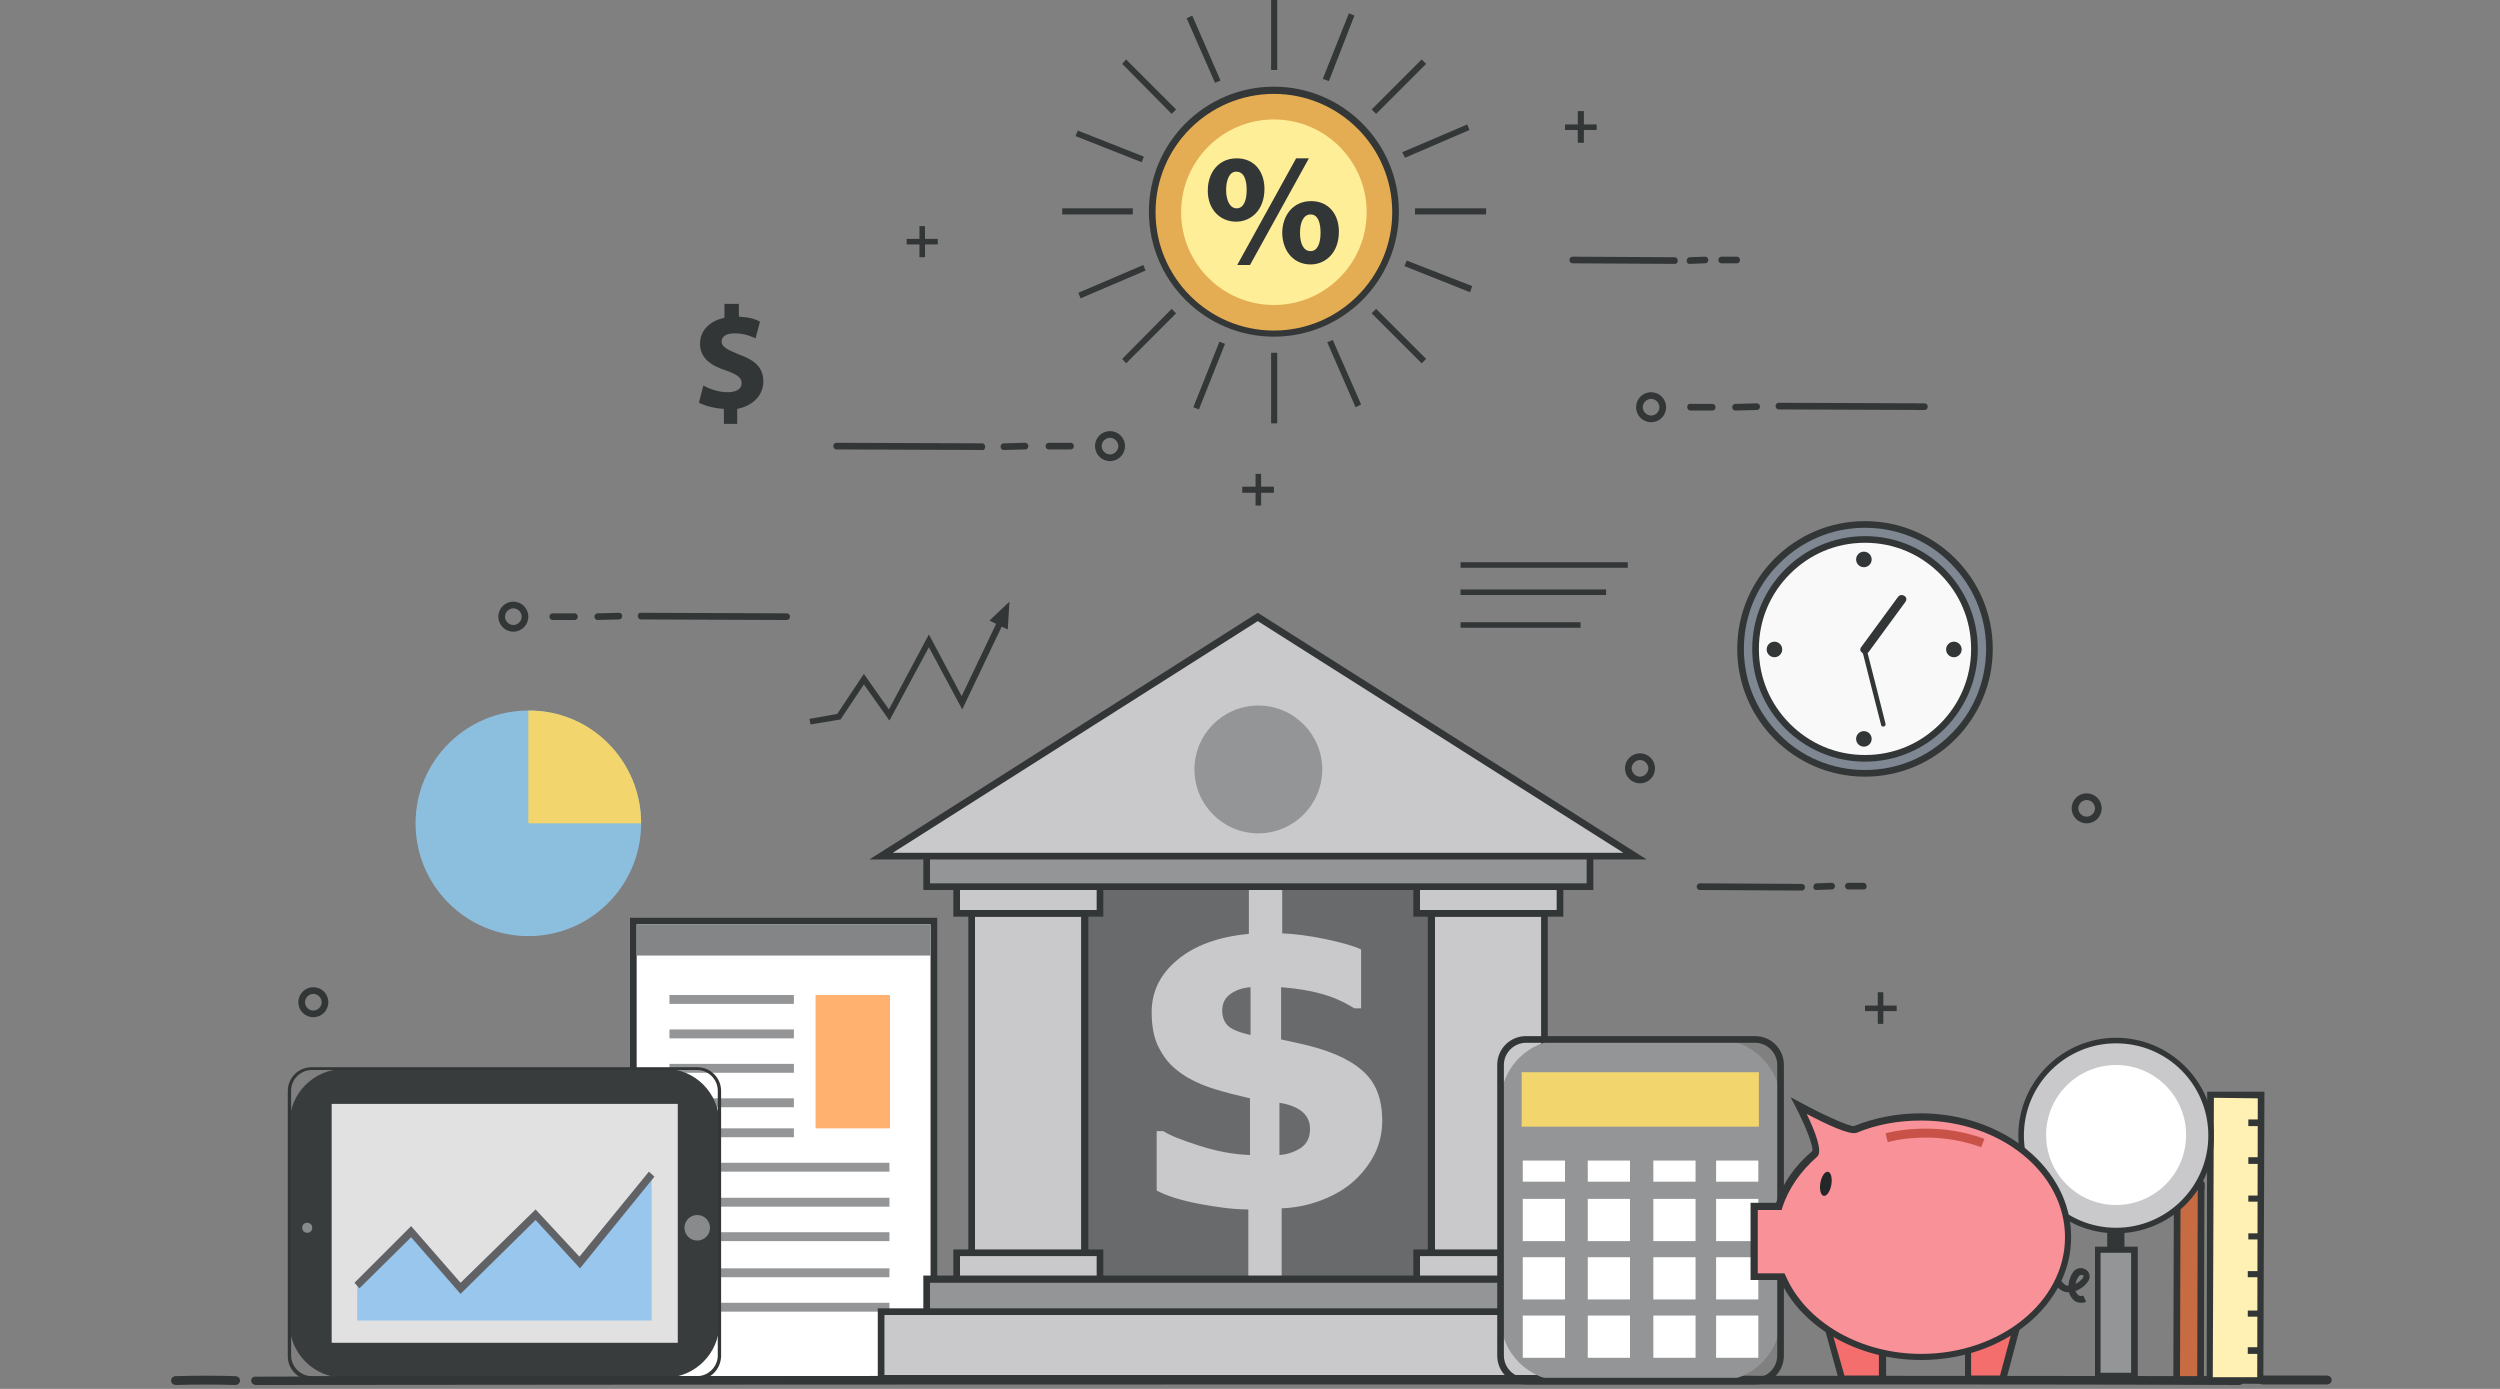 <?xml version="1.0" encoding="utf-8"?>
<!-- Generator: Adobe Illustrator 19.1.1, SVG Export Plug-In . SVG Version: 6.00 Build 0)  -->
<svg version="1.1" id="Layer_1" xmlns="http://www.w3.org/2000/svg" xmlns:xlink="http://www.w3.org/1999/xlink" x="0px" y="0px"
	 viewBox="0 0 450 250" style="enable-background:new 0 0 450 250;" xml:space="preserve">
<rect x="0" y="0" width="450" height="250" fill="#808080" stroke="none"/>
<style type="text/css">
	.st0{fill:#FFFFFF;}
	.st1{fill:#333637;}
	.st2{fill:#838587;}
	.st3{fill:#FFB270;}
	.st4{fill:#939597;}
	.st5{fill:#FFF8EC;}
	.st6{fill:#8CBFDE;}
	.st7{fill:#F3D56D;}
	.st8{fill:#E5AD53;}
	.st9{fill:#333737;}
	.st10{fill:#FDEE97;}
	.st11{fill:#C66B42;}
	.st12{fill:#D4D3D5;}
	.st13{fill:#FFF0B3;}
	.st14{fill:#C9C8CA;}
	.st15{fill:#7E8792;}
	.st16{fill:#F9F9FA;}
	.st17{fill:#696A6C;}
	.st18{fill:#393C3D;}
	.st19{fill:#E1E1E2;}
	.st20{fill:#898A8C;}
	.st21{fill:#99C6EC;}
	.st22{fill:#616265;}
	.st23{fill:#F56E6E;}
	.st24{fill:#F99298;}
	.st25{fill:#C95248;}
	.st26{fill:#232727;}
</style>
<g>
	<g>
		<g>
			<rect x="114" y="165.8" class="st0" width="54.1" height="82.5"/>
			<path class="st1" d="M168.7,248.9h-55.3v-83.7h55.3V248.9z M114.6,247.7h52.9v-81.3h-52.9V247.7z"/>
		</g>
		<g>
			<rect x="114.6" y="166.4" class="st2" width="52.9" height="5.6"/>
		</g>
		<g>
			<rect x="146.8" y="179.1" class="st3" width="13.4" height="24"/>
		</g>
		<g>
			<g>
				<rect x="120.5" y="179.1" class="st4" width="22.4" height="1.6"/>
			</g>
			<g>
				<rect x="120.5" y="185.3" class="st4" width="22.4" height="1.6"/>
			</g>
			<g>
				<rect x="120.5" y="191.5" class="st4" width="22.4" height="1.6"/>
			</g>
			<g>
				<rect x="120.5" y="197.7" class="st4" width="22.4" height="1.6"/>
			</g>
			<g>
				<rect x="120.5" y="203.1" class="st4" width="22.4" height="1.6"/>
			</g>
			<g>
				<rect x="120.5" y="209.3" class="st4" width="39.6" height="1.6"/>
			</g>
			<g>
				<rect x="120.5" y="215.6" class="st4" width="39.6" height="1.6"/>
			</g>
			<g>
				<rect x="120.5" y="221.8" class="st4" width="39.6" height="1.6"/>
			</g>
			<g>
				<rect x="120.5" y="228.3" class="st4" width="39.6" height="1.6"/>
			</g>
			<g>
				<rect x="120.5" y="234.5" class="st4" width="39.6" height="1.6"/>
			</g>
		</g>
	</g>
	<g>
		<g>
			<path class="st1" d="M407.3,249.2c3.8,0,7.6,0,11.5,0c1.2,0,1.2-1.6,0-1.6c-3.8,0-7.6,0-11.5,0
				C406.1,247.6,406.1,249.2,407.3,249.2z"/>
		</g>
		<g>
			<path class="st1" d="M46.1,249.3c92.6-0.1,185.2-0.1,277.9-0.1c26.3,0,52.6,0,79,0.1c1.2,0,1.2-1.6,0-1.6
				c-92.6-0.1-185.1-0.1-277.7,0c-26.4,0-52.7,0-79.1,0.1C44.9,247.6,44.9,249.3,46.1,249.3z"/>
		</g>
		<g>
			<path class="st1" d="M31.7,249.3c3.5-0.1,7.1-0.1,10.6,0c1.2,0,1.2-1.6,0-1.6c-3.5-0.1-7.1-0.1-10.6,0
				C30.5,247.7,30.5,249.3,31.7,249.3z"/>
		</g>
	</g>
	<g>
		<g>
			<path class="st1" d="M373.5,145.5h0.6c0-0.8,0.7-1.5,1.5-1.5c0.8,0,1.5,0.7,1.5,1.5c0,0.8-0.7,1.5-1.5,1.5
				c-0.8,0-1.5-0.7-1.5-1.5H373.5h-0.6c0,1.5,1.2,2.7,2.7,2.7c1.5,0,2.7-1.2,2.7-2.7c0-1.5-1.2-2.7-2.7-2.7c-1.5,0-2.7,1.2-2.7,2.7
				H373.5z"/>
		</g>
	</g>
	<g>
		<g>
			<path class="st1" d="M54.3,180.4h0.6c0-0.8,0.7-1.5,1.5-1.5c0.8,0,1.5,0.7,1.5,1.5c0,0.8-0.7,1.5-1.5,1.5c-0.8,0-1.5-0.7-1.5-1.5
				H54.3h-0.6c0,1.5,1.2,2.7,2.7,2.7c1.5,0,2.7-1.2,2.7-2.7c0-1.5-1.2-2.7-2.7-2.7c-1.5,0-2.7,1.2-2.7,2.7H54.3z"/>
		</g>
	</g>
	<g>
		<g>
			<path class="st1" d="M320.2,73.7c8.7,0,17.4,0.1,26.2,0.1c0.8,0,0.8-1.2,0-1.2c-8.7,0-17.4-0.1-26.2-0.1
				C319.4,72.5,319.4,73.7,320.2,73.7z"/>
		</g>
		<g>
			<path class="st1" d="M312.4,73.9c1.3,0,2.5-0.1,3.8-0.1c0.8,0,0.8-1.2,0-1.2c-1.3,0-2.5,0.1-3.8,0.1
				C311.6,72.7,311.6,73.9,312.4,73.9z"/>
		</g>
		<g>
			<path class="st1" d="M304.3,73.9c1.3,0,2.6,0,3.9,0c0.8,0,0.8-1.2,0-1.2c-1.3,0-2.6,0-3.9,0C303.5,72.6,303.5,73.9,304.3,73.9z"
				/>
		</g>
		<g>
			<path class="st1" d="M299.3,73.3h-0.6c0,0.8-0.7,1.5-1.5,1.5c-0.8,0-1.5-0.7-1.5-1.5c0-0.8,0.7-1.5,1.5-1.5
				c0.8,0,1.5,0.7,1.5,1.5H299.3h0.6c0-1.5-1.2-2.7-2.7-2.7c-1.5,0-2.7,1.2-2.7,2.7c0,1.5,1.2,2.7,2.7,2.7c1.5,0,2.7-1.2,2.7-2.7
				H299.3z"/>
		</g>
	</g>
	<g>
		<g>
			<path class="st1" d="M324.3,159.1c-6.1,0-12.2-0.1-18.3-0.1c-0.8,0-0.8,1.2,0,1.2c6.1,0,12.2,0.1,18.3,0.1
				C325.1,160.3,325.1,159.1,324.3,159.1z"/>
		</g>
		<g>
			<path class="st1" d="M329.7,158.9c-0.9,0-1.8,0.1-2.7,0.1c-0.8,0-0.8,1.3,0,1.2c0.9,0,1.8-0.1,2.7-0.1
				C330.5,160.1,330.5,158.9,329.7,158.9z"/>
		</g>
		<g>
			<path class="st1" d="M335.4,158.9c-0.9,0-1.8,0-2.7,0c-0.8,0-0.8,1.2,0,1.2c0.9,0,1.8,0,2.7,0
				C336.2,160.2,336.2,158.9,335.4,158.9z"/>
		</g>
	</g>
	<g>
		<g>
			<path class="st1" d="M176.8,79.8c-8.7,0-17.4-0.1-26.2-0.1c-0.8,0-0.8,1.2,0,1.2c8.7,0,17.4,0.1,26.2,0.1
				C177.5,81.1,177.5,79.8,176.8,79.8z"/>
		</g>
		<g>
			<path class="st1" d="M184.5,79.7c-1.3,0-2.5,0.1-3.8,0.1c-0.8,0-0.8,1.2,0,1.2c1.3,0,2.5-0.1,3.8-0.1
				C185.3,80.9,185.3,79.7,184.5,79.7z"/>
		</g>
		<g>
			<path class="st1" d="M192.7,79.7c-1.3,0-2.6,0-3.9,0c-0.8,0-0.8,1.2,0,1.2c1.3,0,2.6,0,3.9,0C193.5,80.9,193.5,79.7,192.7,79.7z"
				/>
		</g>
		<g>
			<path class="st1" d="M197.7,80.3h0.6c0-0.8,0.7-1.5,1.5-1.5c0.8,0,1.5,0.7,1.5,1.5c0,0.8-0.7,1.5-1.5,1.5c-0.8,0-1.5-0.7-1.5-1.5
				H197.7h-0.6c0,1.5,1.2,2.7,2.7,2.7c1.5,0,2.7-1.2,2.7-2.7c0-1.5-1.2-2.7-2.7-2.7c-1.5,0-2.7,1.2-2.7,2.7H197.7z"/>
		</g>
	</g>
	<g>
		<g>
			<path class="st1" d="M115.4,111.5c8.7,0,17.4,0.1,26.2,0.1c0.8,0,0.8-1.2,0-1.2c-8.7,0-17.4-0.1-26.2-0.1
				C114.6,110.2,114.6,111.5,115.4,111.5z"/>
		</g>
		<g>
			<path class="st1" d="M107.6,111.6c1.3,0,2.5-0.1,3.8-0.1c0.8,0,0.8-1.2,0-1.2c-1.3,0-2.5,0.1-3.8,0.1
				C106.8,110.4,106.8,111.6,107.6,111.6z"/>
		</g>
		<g>
			<path class="st1" d="M99.5,111.6c1.3,0,2.6,0,3.9,0c0.8,0,0.8-1.2,0-1.2c-1.3,0-2.6,0-3.9,0C98.7,110.4,98.7,111.6,99.5,111.6z"
				/>
		</g>
		<g>
			<path class="st1" d="M94.5,111h-0.6c0,0.8-0.7,1.5-1.5,1.5c-0.8,0-1.5-0.7-1.5-1.5c0-0.8,0.7-1.5,1.5-1.5c0.8,0,1.5,0.7,1.5,1.5
				H94.5h0.6c0-1.5-1.2-2.7-2.7-2.7c-1.5,0-2.7,1.2-2.7,2.7c0,1.5,1.2,2.7,2.7,2.7c1.5,0,2.7-1.2,2.7-2.7H94.5z"/>
		</g>
	</g>
	<g>
		<g>
			<path class="st1" d="M301.4,46.3c-6.1,0-12.2-0.1-18.3-0.1c-0.8,0-0.8,1.2,0,1.2c6.1,0,12.2,0.1,18.3,0.1
				C302.2,47.6,302.2,46.3,301.4,46.3z"/>
		</g>
		<g>
			<path class="st1" d="M306.9,46.2c-0.9,0-1.8,0.1-2.7,0.1c-0.8,0-0.8,1.3,0,1.2c0.9,0,1.8-0.1,2.7-0.1
				C307.7,47.4,307.7,46.2,306.9,46.2z"/>
		</g>
		<g>
			<path class="st1" d="M312.6,46.2c-0.9,0-1.8,0-2.7,0c-0.8,0-0.8,1.2,0,1.2c0.9,0,1.8,0,2.7,0C313.4,47.4,313.4,46.2,312.6,46.2z"
				/>
		</g>
	</g>
	<g>
		<g>
			<path class="st1" d="M293.1,138.3h0.6c0-0.8,0.7-1.5,1.5-1.5c0.8,0,1.5,0.7,1.5,1.5c0,0.8-0.7,1.5-1.5,1.5
				c-0.8,0-1.5-0.7-1.5-1.5H293.1h-0.6c0,1.5,1.2,2.7,2.7,2.7c1.5,0,2.7-1.2,2.7-2.7c0-1.5-1.2-2.7-2.7-2.7c-1.5,0-2.7,1.2-2.7,2.7
				H293.1z"/>
		</g>
	</g>
	<g>
		<polygon class="st1" points="339,181 339,178.6 338,178.6 338,181 335.7,181 335.7,182 338,182 338,184.3 339,184.3 339,182 
			341.4,182 341.4,181 		"/>
	</g>
	<g>
		<polygon class="st1" points="285.1,22.4 285.1,20 284,20 284,22.4 281.7,22.4 281.7,23.4 284,23.4 284,25.7 285.1,25.7 
			285.1,23.4 287.4,23.4 287.4,22.4 		"/>
	</g>
	<g>
		<polygon class="st1" points="227,87.6 227,85.3 226,85.3 226,87.6 223.6,87.6 223.6,88.7 226,88.7 226,91 227,91 227,88.7 
			229.3,88.7 229.3,87.6 		"/>
	</g>
	<g>
		<polygon class="st1" points="166.5,43 166.5,40.7 165.5,40.7 165.5,43 163.2,43 163.2,44 165.5,44 165.5,46.3 166.5,46.3 
			166.5,44 168.8,44 168.8,43 		"/>
	</g>
	<g>
		<g>
			<polyline class="st1" points="262.9,102.2 293,102.2 293,101.2 262.9,101.2 			"/>
		</g>
		<g>
			<polyline class="st1" points="262.9,107.1 289.1,107.1 289.1,106.1 262.9,106.1 			"/>
		</g>
		<g>
			<polyline class="st1" points="262.9,113 284.5,113 284.5,112 262.9,112 			"/>
		</g>
	</g>
	<g>
		<g>
			<circle class="st6" cx="95.1" cy="148.2" r="20.3"/>
		</g>
		<g>
			<path class="st7" d="M115.4,148.2H95.1v-20.3C106.3,127.8,115.4,136.9,115.4,148.2z"/>
		</g>
	</g>
	<g>
		<g>
			<polygon class="st1" points="181.7,108.3 178.1,111.7 179.3,112.3 173.1,125.3 167.2,114.2 160,127.7 155.5,121.3 150.7,128.5 
				145.7,129.4 145.9,130.4 151.3,129.5 155.5,123.2 160.1,129.7 167.2,116.5 173.2,127.7 180.3,112.8 181.4,113.3 			"/>
		</g>
	</g>
	<g>
		<g>
			<circle class="st8" cx="229.3" cy="38.2" r="21.9"/>
			<path class="st9" d="M229.3,60.6c-12.4,0-22.5-10.1-22.5-22.5c0-12.4,10.1-22.5,22.5-22.5c12.4,0,22.5,10.1,22.5,22.5
				C251.8,50.6,241.7,60.6,229.3,60.6z M229.3,16.9c-11.7,0-21.3,9.5-21.3,21.3c0,11.7,9.5,21.3,21.3,21.3
				c11.7,0,21.3-9.5,21.3-21.3C250.6,26.4,241,16.9,229.3,16.9z"/>
		</g>
		<g>
			<circle class="st10" cx="229.3" cy="38.2" r="16.7"/>
		</g>
		<g>
			<g>
				<g>
					<path class="st1" d="M227.6,34c0,3.9-2.5,5.9-5.1,5.9c-2.8,0-5.1-2.1-5.1-5.6c0-3.3,2-5.8,5.2-5.8
						C225.8,28.5,227.6,30.9,227.6,34z M220.7,34.2c0,1.9,0.7,3.3,1.9,3.3c1.2,0,1.8-1.3,1.8-3.3c0-1.9-0.5-3.3-1.9-3.3
						C221.3,30.9,220.7,32.4,220.7,34.2z M222.7,47.7l10.6-19.2h2.3L225,47.7H222.7z M241,41.7c0,3.9-2.5,5.9-5.1,5.9
						c-2.8,0-5-2.1-5.1-5.6c0-3.3,2-5.8,5.2-5.8C239.2,36.2,241,38.6,241,41.7z M234,41.9c0,1.9,0.6,3.3,1.9,3.3
						c1.2,0,1.8-1.3,1.8-3.3c0-1.9-0.5-3.3-1.8-3.3C234.6,38.6,234,40.1,234,41.9z"/>
				</g>
			</g>
		</g>
	</g>
	<g>
		<path class="st1" d="M130.3,76.1v-2.5c-1.8-0.1-3.5-0.6-4.5-1.1l0.8-3.1c1.1,0.6,2.7,1.2,4.4,1.2c1.5,0,2.5-0.6,2.5-1.6
			c0-1-0.8-1.6-2.8-2.3c-2.8-0.9-4.7-2.3-4.7-4.8c0-2.3,1.6-4.1,4.4-4.7v-2.5h2.6V57c1.8,0.1,2.9,0.4,3.8,0.9l-0.8,3
			c-0.7-0.3-1.9-0.9-3.8-0.9c-1.7,0-2.3,0.7-2.3,1.5c0,0.9,0.9,1.4,3.1,2.3c3.1,1.1,4.4,2.5,4.4,4.9c0,2.3-1.7,4.3-4.7,4.9v2.7
			H130.3z"/>
	</g>
	<g>
		<g>
			<line class="st8" x1="243.3" y1="2.6" x2="238.6" y2="14.4"/>
		</g>
		<g>
			<polyline class="st9" points="242.8,2.4 238.1,14.2 239.2,14.6 243.8,2.8 			"/>
		</g>
		<g>
			<line class="st8" x1="220" y1="61.7" x2="215.3" y2="73.5"/>
		</g>
		<g>
			<polyline class="st9" points="219.5,61.5 214.8,73.3 215.8,73.7 220.5,61.9 			"/>
		</g>
		<g>
			<line class="st8" x1="264.8" y1="52.1" x2="253" y2="47.4"/>
		</g>
		<g>
			<polyline class="st9" points="265,51.5 253.2,46.9 252.8,47.9 264.6,52.6 			"/>
		</g>
		<g>
			<line class="st8" x1="205.7" y1="28.7" x2="193.8" y2="24"/>
		</g>
		<g>
			<polyline class="st9" points="205.9,28.2 194,23.5 193.6,24.5 205.5,29.2 			"/>
		</g>
		<g>
			<line class="st8" x1="264.3" y1="22.9" x2="252.6" y2="27.9"/>
		</g>
		<g>
			<polyline class="st9" points="264.1,22.4 252.4,27.4 252.9,28.4 264.5,23.4 			"/>
		</g>
		<g>
			<line class="st8" x1="206" y1="48.2" x2="194.3" y2="53.2"/>
		</g>
		<g>
			<polyline class="st9" points="205.8,47.7 194.1,52.7 194.5,53.7 206.2,48.7 			"/>
		</g>
		<g>
			<line class="st8" x1="244.5" y1="73" x2="239.4" y2="61.4"/>
		</g>
		<g>
			<polyline class="st9" points="245,72.8 239.9,61.2 238.9,61.6 244,73.3 			"/>
		</g>
		<g>
			<line class="st8" x1="219.2" y1="14.7" x2="214.1" y2="3.1"/>
		</g>
		<g>
			<polyline class="st9" points="219.7,14.5 214.6,2.8 213.6,3.3 218.7,14.9 			"/>
		</g>
		<g>
			<polyline class="st9" points="228.8,-0.1 228.8,12.6 229.9,12.6 229.9,-0.1 			"/>
		</g>
		<g>
			<polyline class="st9" points="228.8,63.5 228.8,76.2 229.9,76.2 229.9,63.5 			"/>
		</g>
		<g>
			<polyline class="st9" points="267.5,37.5 254.7,37.5 254.7,38.6 267.5,38.6 			"/>
		</g>
		<g>
			<polyline class="st9" points="203.9,37.5 191.2,37.5 191.2,38.6 203.9,38.6 			"/>
		</g>
		<g>
			<line class="st8" x1="256.3" y1="11.1" x2="247.3" y2="20.1"/>
		</g>
		<g>
			<polyline class="st9" points="255.9,10.7 246.9,19.7 247.7,20.5 256.7,11.5 			"/>
		</g>
		<g>
			<line class="st8" x1="211.3" y1="56" x2="202.3" y2="65"/>
		</g>
		<g>
			<polyline class="st9" points="210.9,55.6 202,64.6 202.7,65.4 211.7,56.4 			"/>
		</g>
		<g>
			<line class="st8" x1="256.3" y1="65" x2="247.3" y2="56"/>
		</g>
		<g>
			<polyline class="st9" points="256.7,64.6 247.7,55.6 246.9,56.4 255.9,65.4 			"/>
		</g>
		<g>
			<line class="st8" x1="211.3" y1="20.1" x2="202.3" y2="11.1"/>
		</g>
		<g>
			<polyline class="st9" points="211.7,19.7 202.7,10.7 202,11.5 210.9,20.5 			"/>
		</g>
	</g>
	<g>
		<g>
			
				<rect x="391.9" y="213.5" transform="matrix(1 2.816169e-003 -2.816169e-003 1 0.652 -1.109)" class="st11" width="4.3" height="34.8"/>
		</g>
		<g>
			<polygon class="st1" points="396.1,248.3 396.1,247.7 392.4,247.7 392.5,214.1 395.6,214.1 395.5,248.3 396.1,248.3 396.1,247.7 
				396.1,248.3 396.7,248.3 396.8,212.9 391.3,212.9 391.2,248.8 396.7,248.8 396.7,248.3 			"/>
		</g>
		<g>
			<polygon class="st12" points="394.1,210.1 391.9,213.5 396.2,213.5 			"/>
		</g>
		<g>
			<polygon class="st1" points="394.1,210.1 393.6,209.8 391.3,212.9 391.3,214.1 396.8,214.1 396.8,212.9 394.1,209 393.6,209.8 
				394.1,210.1 393.6,210.4 395.1,212.9 393,212.9 394.6,210.4 394.1,210.1 393.6,210.4 			"/>
		</g>
	</g>
	<g>
		<g>
			
				<rect x="397.8" y="197.1" transform="matrix(1 2.707231e-003 -2.707231e-003 1 0.605 -1.089)" class="st13" width="9.1" height="51.4"/>
		</g>
		<g>
			<polyline class="st1" points="398.5,197.6 406.4,197.7 406.3,248.5 406.9,248.5 406.9,247.9 406.9,248.5 407.4,248.5 
				407.6,196.5 397.3,196.5 397.2,249 407.4,249.1 407.4,248.5 406.9,248.5 406.9,247.9 398.3,247.9 			"/>
		</g>
		<g>
			<polyline class="st1" points="404.7,202.7 407,202.7 407,201.5 404.7,201.5 			"/>
		</g>
		<g>
			<polyline class="st1" points="404.7,209.5 407,209.5 407,208.3 404.7,208.3 			"/>
		</g>
		<g>
			<polyline class="st1" points="404.7,216.3 406.9,216.3 406.9,215.2 404.7,215.2 			"/>
		</g>
		<g>
			<polyline class="st1" points="404.7,223.1 406.9,223.1 406.9,222 404.7,222 			"/>
		</g>
		<g>
			<polyline class="st1" points="404.6,229.9 406.9,229.9 406.9,228.8 404.6,228.8 			"/>
		</g>
		<g>
			<polyline class="st1" points="404.6,237 406.9,237 406.9,235.9 404.6,235.9 			"/>
		</g>
		<g>
			<polyline class="st1" points="404.6,243.7 406.9,243.7 406.9,242.5 404.6,242.5 			"/>
		</g>
	</g>
	<g>
		<g>
			<g>
				<circle class="st14" cx="380.9" cy="204.3" r="17.1"/>
			</g>
			<g>
				<path class="st1" d="M380.9,222c-9.7,0-17.6-7.9-17.6-17.6c0-9.7,7.9-17.6,17.6-17.6s17.6,7.9,17.6,17.6
					C398.6,214.1,390.7,222,380.9,222z M380.9,187.8c-9.1,0-16.6,7.4-16.6,16.6c0,9.1,7.4,16.6,16.6,16.6c9.1,0,16.6-7.4,16.6-16.6
					C397.5,195.2,390.1,187.8,380.9,187.8z"/>
			</g>
		</g>
		<g>
			<g>
				<circle class="st0" cx="380.9" cy="204.3" r="12.6"/>
			</g>
		</g>
		<g>
			<g>
				<rect x="379.3" y="221.4" class="st1" width="3.1" height="11.1"/>
			</g>
		</g>
		<g>
			<g>
				<rect x="377.6" y="224.9" class="st4" width="6.6" height="22.7"/>
			</g>
			<g>
				<path class="st1" d="M384.8,248.2h-7.7v-23.8h7.7V248.2z M378.1,247.1h5.5v-21.6h-5.5V247.1z"/>
			</g>
		</g>
	</g>
	<g>
		<g>
			<circle class="st15" cx="335.7" cy="116.8" r="22.4"/>
		</g>
		<g>
			<path class="st1" d="M358.1,116.8h-0.6c0,6-2.4,11.5-6.4,15.4c-4,4-9.4,6.4-15.4,6.4c-6,0-11.5-2.4-15.4-6.4
				c-4-4-6.4-9.4-6.4-15.4c0-6,2.4-11.5,6.4-15.4c4-4,9.4-6.4,15.4-6.4c6,0,11.5,2.4,15.4,6.4c4,4,6.4,9.4,6.4,15.4H358.1h0.6
				c0-12.7-10.3-23-23-23c-12.7,0-23,10.3-23,23c0,12.7,10.3,23,23,23c12.7,0,23-10.3,23-23H358.1z"/>
		</g>
		<g>
			<circle class="st16" cx="335.7" cy="116.8" r="19.7"/>
		</g>
		<g>
			<path class="st1" d="M355.4,116.8h-0.6c0,5.3-2.1,10-5.6,13.5c-3.5,3.5-8.2,5.6-13.5,5.6c-5.3,0-10-2.1-13.5-5.6
				c-3.5-3.5-5.6-8.2-5.6-13.5c0-5.3,2.1-10,5.6-13.5c3.5-3.5,8.2-5.6,13.5-5.6c5.3,0,10,2.1,13.5,5.6c3.5,3.5,5.6,8.2,5.6,13.5
				H355.4h0.6c0-11.2-9.1-20.3-20.3-20.3c-11.2,0-20.3,9.1-20.3,20.3c0,11.2,9.1,20.3,20.3,20.3c11.2,0,20.3-9.1,20.3-20.3H355.4z"
				/>
		</g>
		<g>
			<circle class="st1" cx="335.5" cy="100.7" r="1.4"/>
		</g>
		<g>
			<circle class="st1" cx="335.5" cy="133" r="1.4"/>
		</g>
		<g>
			<circle class="st1" cx="351.7" cy="116.9" r="1.4"/>
		</g>
		<g>
			<circle class="st1" cx="319.4" cy="116.9" r="1.4"/>
		</g>
		<g>
			<path class="st1" d="M341.6,107.5c-2.2,3-4.4,6-6.6,9c-0.6,0.8,0.8,1.7,1.4,0.8c2.2-3,4.4-6,6.6-9
				C343.6,107.4,342.2,106.6,341.6,107.5z"/>
		</g>
		<g>
			<path class="st1" d="M335.2,117.1c1.1,4.5,2.3,9,3.4,13.4c0.1,0.5,0.9,0.3,0.8-0.2c-1.1-4.5-2.3-9-3.4-13.4
				C335.9,116.3,335.1,116.6,335.2,117.1z"/>
		</g>
	</g>
	<g>
		<g>
			<rect x="175.4" y="159.6" class="st17" width="102.1" height="71.2"/>
		</g>
		<g>
			<g>
				<rect x="174.9" y="164.4" class="st14" width="20.4" height="61.6"/>
				<path class="st1" d="M195.9,226.6h-21.6v-62.8h21.6V226.6z M175.5,225.3h19.1V165h-19.1V225.3z"/>
			</g>
			<g>
				<rect x="172.2" y="159.6" class="st14" width="25.8" height="4.8"/>
				<path class="st1" d="M198.6,165h-27v-6h27V165z M172.8,163.8h24.6v-3.6h-24.6V163.8z"/>
			</g>
			<g>
				<rect x="172.2" y="225.5" class="st14" width="25.8" height="4.8"/>
				<path class="st1" d="M198.6,230.9h-27v-6h27V230.9z M172.8,229.7h24.6v-3.6h-24.6V229.7z"/>
			</g>
		</g>
		<g>
			<g>
				<rect x="257.7" y="164.4" class="st14" width="20.4" height="61.6"/>
				<path class="st1" d="M278.6,226.6h-21.6v-62.8h21.6V226.6z M258.3,225.3h19.1V165h-19.1V225.3z"/>
			</g>
			<g>
				<rect x="254.9" y="159.6" class="st14" width="25.8" height="4.8"/>
				<path class="st1" d="M281.4,165h-27v-6h27V165z M255.6,163.8h24.6v-3.6h-24.6V163.8z"/>
			</g>
			<g>
				<rect x="254.9" y="225.5" class="st14" width="25.8" height="4.8"/>
				<path class="st1" d="M281.4,230.9h-27v-6h27V230.9z M255.6,229.7h24.6v-3.6h-24.6V229.7z"/>
			</g>
		</g>
		<g>
			<g>
				<path class="st14" d="M248.8,201.7c0,2.1-0.4,4-1.3,5.9c-0.9,1.8-2.1,3.4-3.6,4.8c-1.5,1.4-3.4,2.6-5.7,3.5
					c-2.2,0.9-4.8,1.5-7.5,1.6v13.3h-6v-13.1c-2.7,0-5.6-0.4-8.8-1c-3.2-0.6-5.8-1.4-7.7-2.4v-10.7h1.2c1.2,0.8,3.3,1.6,6.4,2.6
					c3.1,1,6.1,1.6,9.2,1.7v-10.2l-3.3-0.8c-1.9-0.5-3.7-1-5.4-1.7c-1.7-0.7-3.3-1.6-4.6-2.7c-1.4-1.1-2.4-2.5-3.2-4.1
					c-0.8-1.6-1.2-3.7-1.2-6.2c0-3.7,1.5-6.8,4.6-9.4c3.1-2.6,7.4-4.2,12.9-4.7v-8.6h6v8.5c2.2,0.1,4.7,0.4,7.6,1
					c2.9,0.6,5.1,1.2,6.6,1.9v10.6h-1.2c-1.8-1.1-3.7-2-5.9-2.6c-2.1-0.6-4.6-1-7.3-1.2v9.4l3.2,0.7c5.1,1.1,8.9,2.7,11.3,4.8
					C247.6,194.7,248.8,197.7,248.8,201.7z M225.1,186.3v-8.6c-1.4,0.1-2.6,0.5-3.6,1.2c-1,0.7-1.5,1.7-1.5,3c0,1.1,0.3,1.9,0.9,2.6
					C221.5,185.2,222.9,185.8,225.1,186.3z M235.8,203.2c0-1.2-0.4-2.2-1.3-3c-0.9-0.8-2.3-1.4-4.2-1.7v9.4c1.5-0.1,2.8-0.6,3.9-1.3
					C235.3,205.8,235.8,204.7,235.8,203.2z"/>
			</g>
		</g>
		<g>
			<rect x="166.8" y="151.8" class="st4" width="119.4" height="7.8"/>
			<path class="st1" d="M286.8,160.2H166.2v-9h120.6V160.2z M167.4,159h118.2v-6.6H167.4V159z"/>
		</g>
		<g>
			<rect x="166.8" y="230.3" class="st4" width="119.4" height="11.8"/>
			<path class="st1" d="M286.8,242.6H166.2v-13h120.6V242.6z M167.4,241.4h118.2v-10.5H167.4V241.4z"/>
		</g>
		<g>
			<polygon class="st14" points="294.3,154.1 158.6,154.1 226.5,111.1 			"/>
			<path class="st1" d="M296.4,154.7H156.5l69.9-44.4L296.4,154.7z M160.7,153.5h131.5l-65.8-41.7L160.7,153.5z"/>
		</g>
		<g>
			<rect x="158.6" y="236.1" class="st14" width="135.7" height="12"/>
			<path class="st1" d="M294.9,248.7H158v-13.2h136.9V248.7z M159.2,247.5h134.5v-10.8H159.2V247.5z"/>
		</g>
		<g>
			<circle class="st4" cx="226.5" cy="138.5" r="11.5"/>
		</g>
	</g>
	<g>
		<g>
			<path class="st18" d="M129.5,202.3v35.8c0,5.5-4.4,9.9-9.9,9.9H62c-5.5,0-9.9-4.4-9.9-9.9v-35.8c0-5.5,4.4-9.9,9.9-9.9h57.6
				C125.1,192.3,129.5,196.8,129.5,202.3z"/>
			<path class="st1" d="M125.5,248.4H56.1c-2.4,0-4.3-1.9-4.3-4.3v-47.7c0-2.4,1.9-4.3,4.3-4.3h69.4c2.4,0,4.3,1.9,4.3,4.3V244
				C129.8,246.4,127.9,248.4,125.5,248.4z M56.1,192.6c-2,0-3.7,1.7-3.7,3.7V244c0,2,1.7,3.7,3.7,3.7h69.4c2,0,3.7-1.7,3.7-3.7
				v-47.7c0-2-1.7-3.7-3.7-3.7H56.1z"/>
		</g>
		<g>
			<rect x="59.7" y="198.7" class="st19" width="62.3" height="43"/>
		</g>
		<g>
			<circle class="st20" cx="125.5" cy="221" r="2.3"/>
		</g>
		<g>
			<circle class="st20" cx="55.3" cy="221" r="0.9"/>
		</g>
		<g>
			<polygon class="st21" points="64.3,231.4 74,221.7 82.9,231.9 96.4,218.7 104.4,227.3 117.3,211.3 117.3,237.7 64.3,237.7 			"/>
		</g>
		<g>
			<g>
				<polygon class="st22" points="82.9,232.9 74,222.7 64.7,231.9 63.8,230.9 74,220.7 82.9,230.9 96.4,217.7 104.3,226.2 
					116.8,210.9 117.8,211.8 104.4,228.3 96.4,219.6 				"/>
			</g>
		</g>
	</g>
	<g>
		<g>
			<path class="st4" d="M309.1,248.6h-27.6c-6.3,0-11.4-5.1-11.4-11.4v-38.7c0-6.3,5.1-11.4,11.4-11.4h27.6
				c6.3,0,11.4,5.1,11.4,11.4v38.7C320.5,243.5,315.4,248.6,309.1,248.6z"/>
			<path class="st1" d="M315.9,249.2h-41.2c-2.9,0-5.2-2.3-5.2-5.2v-52.3c0-2.9,2.3-5.2,5.2-5.2h41.2c2.9,0,5.2,2.3,5.2,5.2V244
				C321.1,246.9,318.8,249.2,315.9,249.2z M274.7,187.7c-2.2,0-4,1.8-4,4V244c0,2.2,1.8,4,4,4h41.2c2.2,0,4-1.8,4-4v-52.3
				c0-2.2-1.8-4-4-4H274.7z"/>
		</g>
		<g>
			<rect x="273.9" y="193" class="st7" width="42.7" height="9.8"/>
		</g>
		<g>
			<rect x="274.1" y="215.8" class="st0" width="7.6" height="7.6"/>
		</g>
		<g>
			<rect x="285.8" y="215.8" class="st0" width="7.6" height="7.6"/>
		</g>
		<g>
			<rect x="297.6" y="215.8" class="st0" width="7.6" height="7.6"/>
		</g>
		<g>
			<rect x="308.9" y="215.8" class="st0" width="7.6" height="7.6"/>
		</g>
		<g>
			<rect x="274.1" y="226.3" class="st0" width="7.6" height="7.6"/>
		</g>
		<g>
			<rect x="285.8" y="226.3" class="st0" width="7.6" height="7.6"/>
		</g>
		<g>
			<rect x="297.6" y="226.3" class="st0" width="7.6" height="7.6"/>
		</g>
		<g>
			<rect x="308.9" y="226.3" class="st0" width="7.6" height="7.6"/>
		</g>
		<g>
			<rect x="274.1" y="236.8" class="st0" width="7.6" height="7.6"/>
		</g>
		<g>
			<rect x="285.8" y="236.8" class="st0" width="7.6" height="7.6"/>
		</g>
		<g>
			<rect x="297.6" y="236.8" class="st0" width="7.6" height="7.6"/>
		</g>
		<g>
			<rect x="308.9" y="236.8" class="st0" width="7.6" height="7.6"/>
		</g>
		<g>
			<rect x="274.1" y="208.9" class="st0" width="7.6" height="3.8"/>
		</g>
		<g>
			<rect x="285.8" y="208.9" class="st0" width="7.6" height="3.8"/>
		</g>
		<g>
			<rect x="297.6" y="208.9" class="st0" width="7.6" height="3.8"/>
		</g>
		<g>
			<rect x="308.9" y="208.9" class="st0" width="7.6" height="3.8"/>
		</g>
	</g>
	<g>
		<g>
			<g>
				<path class="st1" d="M374.6,234.5c-0.7,0-1.5-0.3-2-1.4c-0.1-0.1-0.1-0.3-0.2-0.5c-0.3,0-0.5,0-0.8-0.1c-2-0.6-2.8-3.7-2.8-4
					l1.2-0.3c0.2,0.8,0.9,2.8,2,3.2c0.1,0,0.2,0,0.3,0.1c0.1-1.1,0.5-2.2,1.1-2.8c0.6-0.5,1.3-0.6,2-0.2c0.7,0.4,0.9,1.2,0.6,1.9
					c-0.4,0.8-1.4,1.6-2.4,2c0,0.1,0,0.1,0.1,0.2c0.4,0.9,1.1,0.7,1.3,0.6l0.5,1.1C375.1,234.5,374.9,234.5,374.6,234.5z
					 M374.6,229.5c-0.1,0-0.2,0-0.3,0.1c-0.3,0.3-0.6,0.9-0.7,1.5c0.6-0.3,1.2-0.8,1.4-1.2c0.1-0.2,0-0.3-0.1-0.4
					C374.7,229.5,374.6,229.5,374.6,229.5z"/>
			</g>
		</g>
		<g>
			<polygon class="st23" points="338.8,248.2 331.5,248.2 328.7,238.1 338.8,238.1 			"/>
			<path class="st1" d="M339.4,248.8h-8.3l-3.1-11.3h11.5V248.8z M332,247.6h6.2v-8.8h-8.7L332,247.6z"/>
		</g>
		<g>
			<polygon class="st23" points="360.5,248.2 354.2,248.2 354.2,237.7 363.3,237.7 			"/>
			<path class="st1" d="M361,248.8h-7.3v-11.7h10.4L361,248.8z M354.8,247.6h5.2l2.5-9.3h-7.7V247.6z"/>
		</g>
		<g>
			<path class="st24" d="M345.8,201c-4.3,0-8.3,0.8-11.8,2.3c-1.3,0.5-10.2-4.3-10.2-4.3s4,7.7,2.9,8.7c-3.1,2.6-5.3,5.9-6.5,9.5
				h-4.5v12.7h5.1c3.6,8.4,13.5,14.4,25,14.4c14.6,0,26.5-9.7,26.5-21.6C372.3,210.6,360.5,201,345.8,201z"/>
			<path class="st1" d="M345.8,244.8c-11.3,0-21.5-5.8-25.4-14.4h-5.3v-13.9h4.6c1.2-3.5,3.4-6.7,6.5-9.3c0.3-0.7-1.1-4.3-3-8
				l-0.9-1.7l1.7,0.9c4,2.2,8.9,4.4,9.7,4.3c3.7-1.5,7.8-2.3,12-2.3c14.9,0,27.1,10,27.1,22.2C372.9,234.8,360.8,244.8,345.8,244.8z
				 M316.3,229.2h4.9l0.2,0.4c3.6,8.4,13.5,14.1,24.4,14.1c14.3,0,25.9-9.4,25.9-21c0-11.6-11.6-21-25.9-21c-4.1,0-8,0.7-11.6,2.2
				c-1.2,0.5-5.6-1.6-9-3.4c1.6,3.3,2.9,6.8,1.9,7.7c-3,2.6-5.2,5.8-6.3,9.2l-0.1,0.4h-4.3V229.2z"/>
		</g>
		<g>
			<g>
				<path class="st25" d="M356.6,206.5c-8.6-3.2-16.7-1-16.8-0.9l-0.4-1.6c0.3-0.1,8.7-2.4,17.8,1L356.6,206.5z"/>
			</g>
		</g>
		<g>
			
				<ellipse transform="matrix(0.985 0.174 -0.174 0.985 42.16 -53.977)" class="st26" cx="328.5" cy="213.1" rx="1" ry="2.2"/>
		</g>
	</g>
</g>
</svg>
